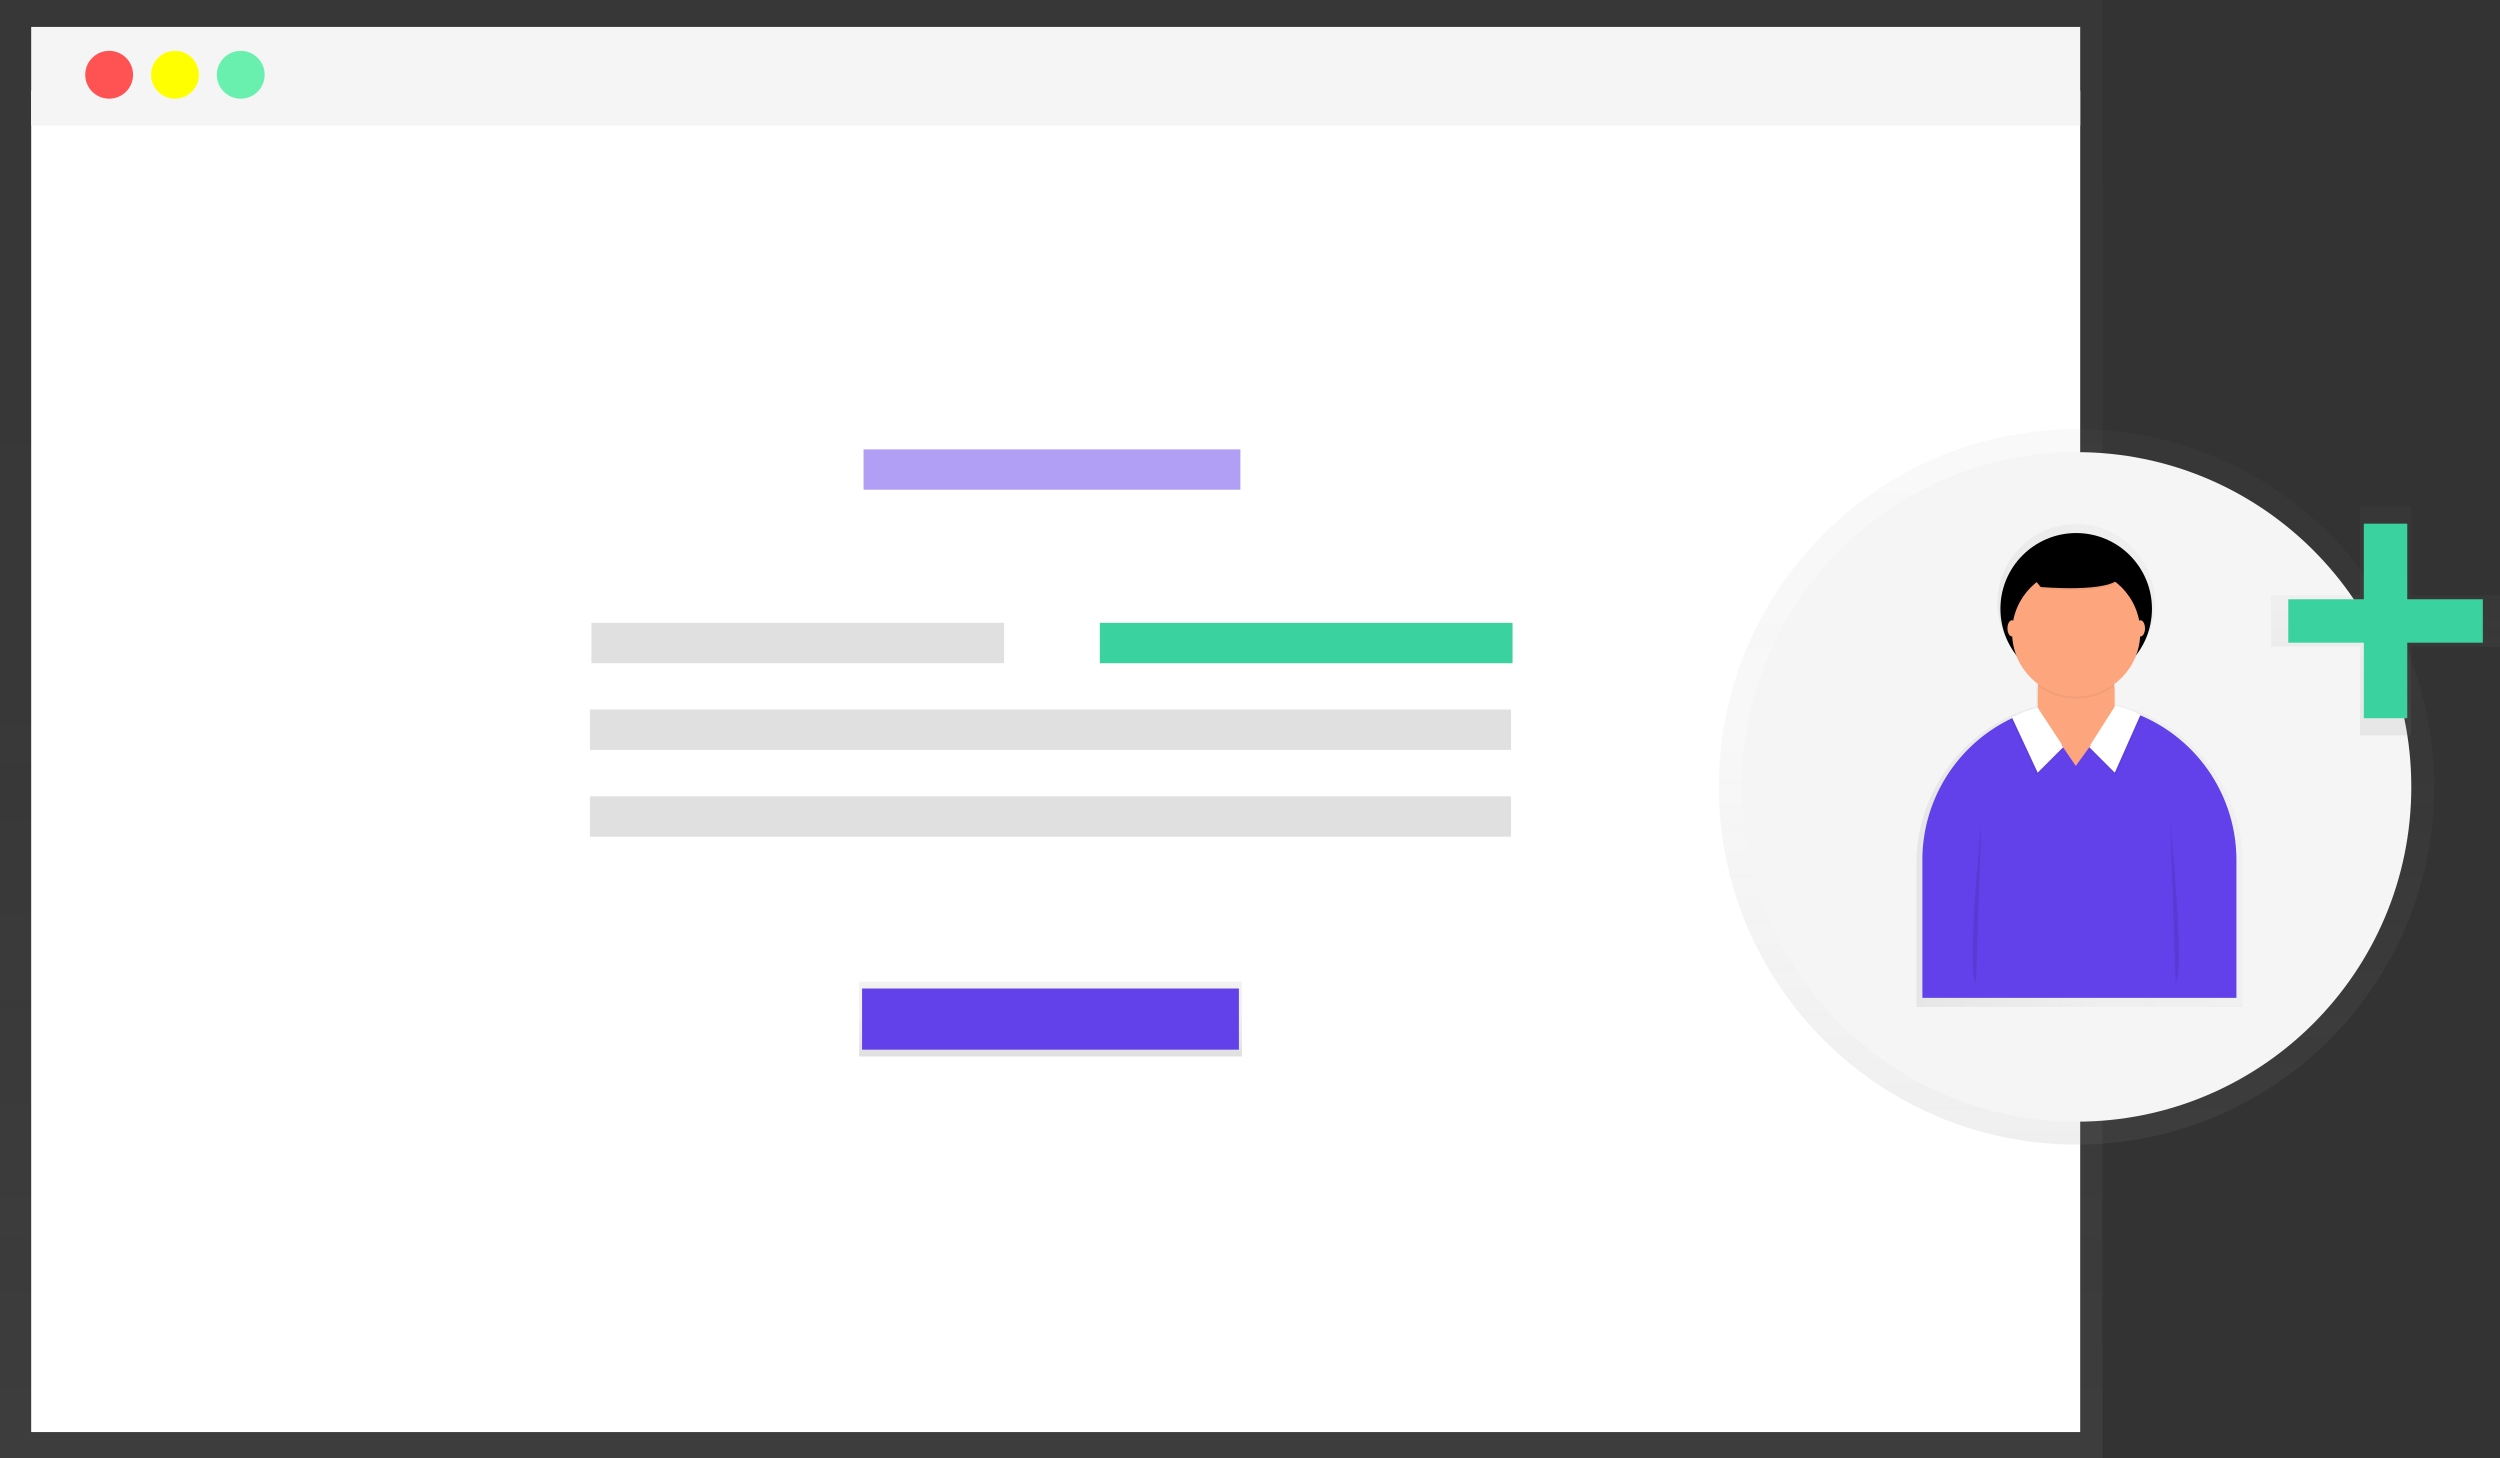 <svg id="8c62078c-26d9-4b11-ac3c-7e09acc3373e" data-name="Layer 1" xmlns="http://www.w3.org/2000/svg" xmlns:xlink="http://www.w3.org/1999/xlink" width="873.74" height="509.56" viewBox="0 0 873.74 509.56"><rect x="0" y="0" width="873.74" height="509.56" fill="#333333" stroke="none"/><defs><linearGradient id="2119e7a0-1a3a-47f0-94ca-815c508cc8cf" x1="367.4" y1="509.56" x2="367.4" gradientUnits="userSpaceOnUse"><stop offset="0" stop-color="gray" stop-opacity="0.25"/><stop offset="0.54" stop-color="gray" stop-opacity="0.12"/><stop offset="1" stop-color="gray" stop-opacity="0.1"/></linearGradient><linearGradient id="c9af2afa-1938-40dc-a1df-6d95ad5ed736" x1="367.14" y1="369.23" x2="367.14" y2="343.1" xlink:href="#2119e7a0-1a3a-47f0-94ca-815c508cc8cf"/><linearGradient id="45e290ad-38e4-4ccd-bbf0-a3375439af51" x1="725.74" y1="400.02" x2="725.74" y2="150.02" xlink:href="#2119e7a0-1a3a-47f0-94ca-815c508cc8cf"/><linearGradient id="6eb28ab0-2165-417a-9d4c-554628bfc165" x1="832.87" y1="462.75" x2="946.87" y2="462.75" xlink:href="#2119e7a0-1a3a-47f0-94ca-815c508cc8cf"/><linearGradient id="302a07c6-4de2-4733-824a-97747ae9d7f0" x1="833.74" y1="257.02" x2="833.74" y2="177.02" xlink:href="#2119e7a0-1a3a-47f0-94ca-815c508cc8cf"/></defs><title>add user</title><g opacity="0.5"><polygon points="0 0 0 25.71 0 509.56 734.81 509.56 734.81 25.71 734.81 0 0 0" fill="url(#2119e7a0-1a3a-47f0-94ca-815c508cc8cf)"/></g><rect x="10.9" y="31.71" width="716.12" height="468.79" fill="#fff"/><rect x="10.9" y="9.41" width="716.12" height="34.49" fill="#f5f5f5"/><circle cx="38.15" cy="26.13" r="8.36" fill="#ff5252"/><circle cx="61.15" cy="26.13" r="8.36" fill="#ff0"/><circle cx="84.14" cy="26.13" r="8.36" fill="#69f0ae"/><rect x="301.81" y="157.05" width="131.7" height="14.11" fill="#6341ea" opacity="0.5"/><rect x="206.7" y="217.67" width="144.24" height="14.11" fill="#e0e0e0"/><rect x="547.52" y="412.89" width="144.24" height="14.11" transform="translate(1076.15 644.68) rotate(-180)" fill="#3ad29f"/><rect x="206.17" y="247.98" width="321.93" height="14.11" fill="#e0e0e0"/><rect x="206.17" y="278.3" width="321.93" height="14.11" fill="#e0e0e0"/><rect x="300.25" y="343.1" width="133.79" height="26.13" fill="url(#c9af2afa-1938-40dc-a1df-6d95ad5ed736)"/><rect x="301.29" y="345.48" width="131.7" height="21.38" fill="#6341ea"/><g opacity="0.5"><circle cx="725.74" cy="275.02" r="125" fill="url(#45e290ad-38e4-4ccd-bbf0-a3375439af51)"/></g><circle cx="725.74" cy="275.02" r="117" fill="#f5f5f5"/><g opacity="0.5"><path d="M905.18,442.17l-2.25-.8-.12.2-.13,0v-6.1a14.06,14.06,0,0,0-.17-2.2,23.33,23.33,0,0,0,8-10.56,27.51,27.51,0,1,0-43.57,0,23.33,23.33,0,0,0,8,10.56,14.06,14.06,0,0,0-.17,2.2v6.68h0a57,57,0,0,0-41.86,55v50h114v-50A57,57,0,0,0,905.18,442.17Z" transform="translate(-163.13 -195.22)" fill="url(#6eb28ab0-2165-417a-9d4c-554628bfc165)"/></g><path d="M726.74,245.71h0a54.88,54.88,0,0,1,54.88,54.88v48.16a0,0,0,0,1,0,0H671.86a0,0,0,0,1,0,0V300.59A54.88,54.88,0,0,1,726.74,245.71Z" fill="#6341ea"/><rect x="712.18" y="227.8" width="26.88" height="33.6" rx="13.44" ry="13.44" fill="#fda57d"/><polygon points="702.86 251.66 711.87 270.98 720.83 262.02 711.87 248.3 702.86 251.66" opacity="0.05"/><path d="M866.3,445.94l9,19.32,9-9-9-13.72-4.12,1.26a10.33,10.33,0,0,0-1.18.44Z" transform="translate(-163.13 -195.22)" fill="#fff"/><polygon points="748.42 250.72 739.37 270.98 730.41 262.02 739.62 247.57 748.42 250.72" opacity="0.05"/><path d="M911.24,445l-9,20.27-9-9,9.21-14.45,1.69.48a44.93,44.93,0,0,1,5.35,1.91Z" transform="translate(-163.13 -195.22)" fill="#fff"/><polygon points="720.47 260.37 725.48 267.68 730.77 260.37 720.47 260.37" fill="#fda57d"/><path d="M855.62,482.07s-5.34,53.1-1.89,56.56" transform="translate(-163.13 -195.22)" opacity="0.1"/><path d="M921.6,482.07s5.34,53.1,1.89,56.56" transform="translate(-163.13 -195.22)" opacity="0.1"/><path d="M888.75,439.32A22.29,22.29,0,0,0,902,435a13.44,13.44,0,0,0-13.27-11.32h0A13.44,13.44,0,0,0,875.48,435,22.29,22.29,0,0,0,888.75,439.32Z" transform="translate(-163.13 -195.22)" opacity="0.05"/><circle cx="725.62" cy="212.78" r="26.48"/><circle cx="725.62" cy="221.08" r="22.4" fill="#fda57d"/><path d="M870.7,394.09l5.66,6.91s24.82,2.2,27.65-3.46-16.34-9.74-16.34-9.74Z" transform="translate(-163.13 -195.22)" opacity="0.05"/><path d="M870.7,393.46l5.66,6.91s24.82,2.2,27.65-3.46-16.34-9.74-16.34-9.74Z" transform="translate(-163.13 -195.22)"/><ellipse cx="703.17" cy="219.61" rx="1.57" ry="2.83" fill="#fda57d"/><ellipse cx="748.1" cy="219.61" rx="1.57" ry="2.83" fill="#fda57d"/><g opacity="0.5"><polygon points="873.74 208.09 842.67 208.09 842.67 177.03 824.81 177.03 824.81 208.09 793.74 208.09 793.74 225.96 824.81 225.96 824.81 257.02 842.67 257.02 842.67 225.96 873.74 225.96 873.74 208.09" fill="url(#302a07c6-4de2-4733-824a-97747ae9d7f0)"/></g><rect x="826.15" y="183.02" width="15.18" height="68" fill="#3ad29f"/><rect x="989.28" y="378.25" width="15.18" height="68" transform="translate(1245.99 -779.84) rotate(90)" fill="#3ad29f"/></svg>